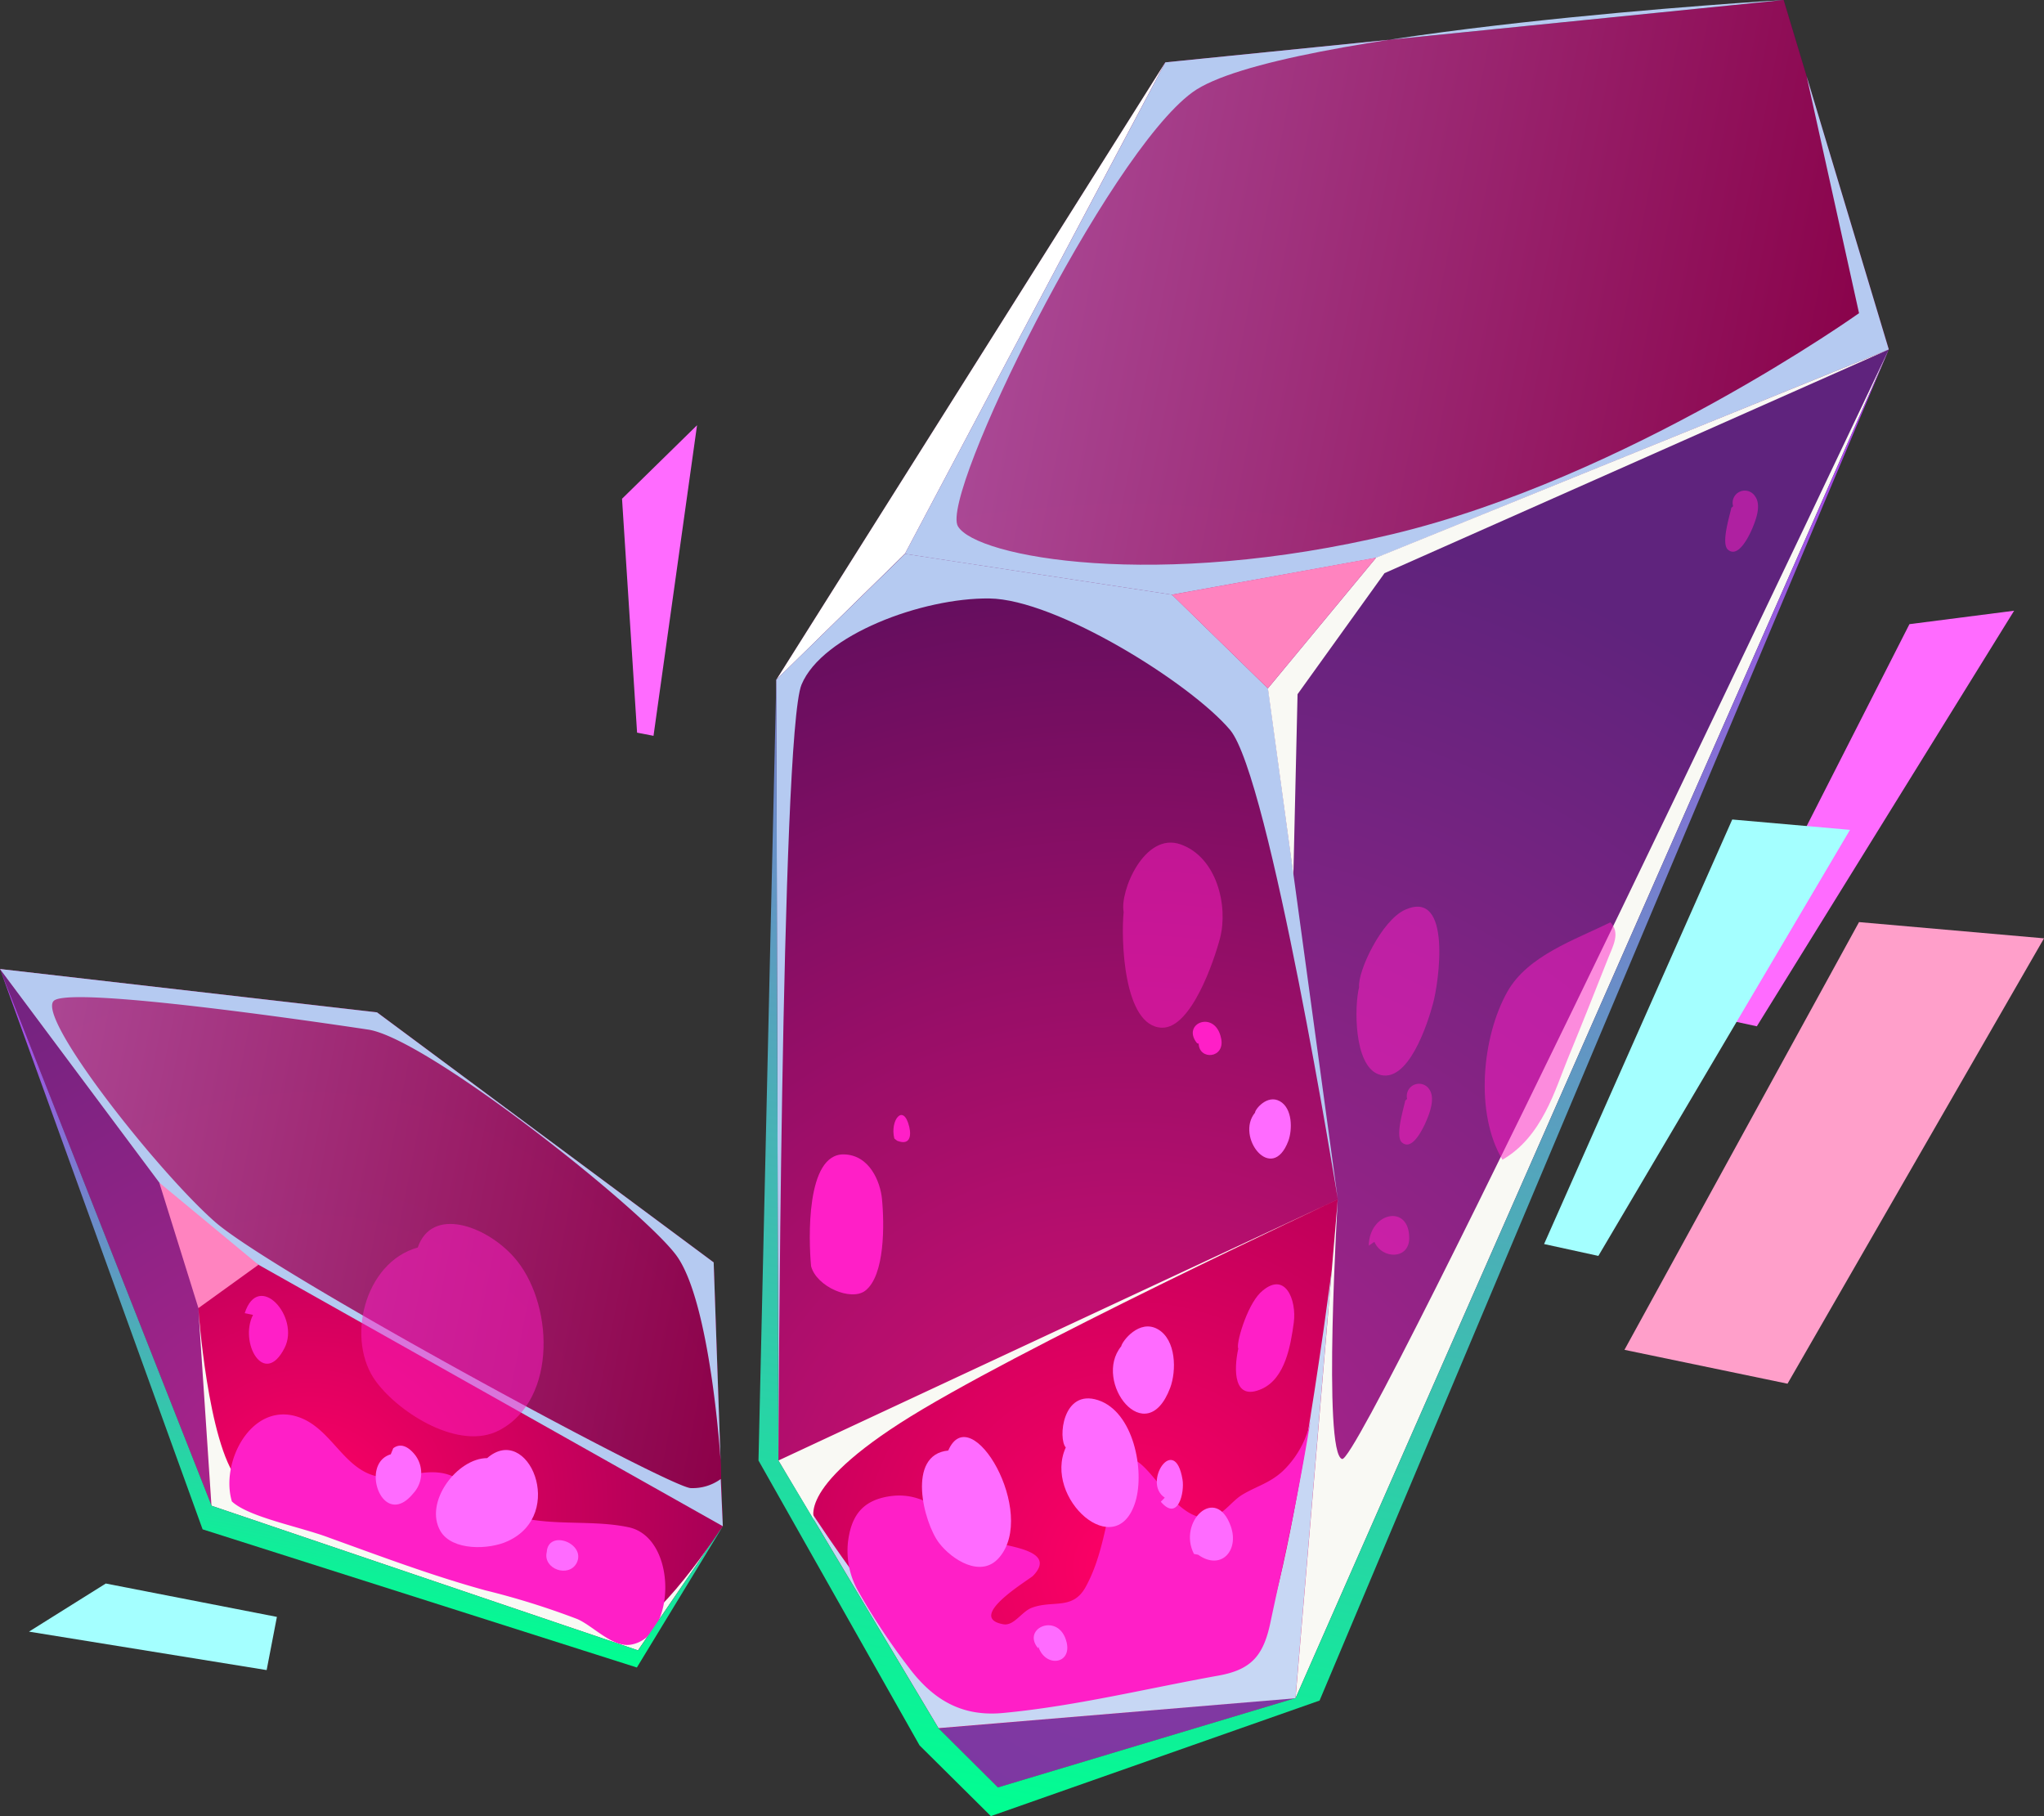 <svg xmlns="http://www.w3.org/2000/svg" xmlns:xlink="http://www.w3.org/1999/xlink" viewBox="0 0 205.21 182.32"><rect x="0" y="0" width="205.21" height="182.32" fill="#333333" stroke="none"/><defs><style>.cls-1{isolation:isolate;}.cls-10,.cls-11,.cls-12,.cls-13,.cls-14,.cls-15,.cls-16,.cls-17,.cls-18,.cls-19,.cls-2,.cls-20,.cls-21,.cls-22,.cls-3,.cls-4,.cls-5,.cls-6,.cls-7,.cls-8,.cls-9{fill-rule:evenodd;}.cls-2{fill:url(#Áåçûìÿííûé_ãðàäèåíò_225);}.cls-18,.cls-3{mix-blend-mode:screen;opacity:0.96;}.cls-3{fill:url(#Áåçûìÿííûé_ãðàäèåíò_232);}.cls-4,.cls-6,.cls-7{fill:#6746b3;mix-blend-mode:multiply;}.cls-13,.cls-14,.cls-4{opacity:0.5;}.cls-5{fill:#fff;}.cls-6{opacity:0.8;}.cls-7{opacity:0.2;}.cls-8{fill:#b5caf1;}.cls-10,.cls-13,.cls-20,.cls-21,.cls-22,.cls-8,.cls-9{mix-blend-mode:soft-light;}.cls-9{fill:#c7d7f4;}.cls-10{fill:#f9f9f4;}.cls-11{fill:#ff83bf;}.cls-12,.cls-13,.cls-14{fill:#ff1fc7;}.cls-15,.cls-22{fill:#ff6bff;}.cls-16{fill:url(#Áåçûìÿííûé_ãðàäèåíò_238);}.cls-17{fill:url(#Áåçûìÿííûé_ãðàäèåíò_225-2);}.cls-18{fill:url(#Áåçûìÿííûé_ãðàäèåíò_232-2);}.cls-19{fill:url(#Áåçûìÿííûé_ãðàäèåíò_238-2);}.cls-20{fill:#a4ffff;}.cls-21{fill:#ff9fca;}</style><radialGradient id="Áåçûìÿííûé_ãðàäèåíò_225" cx="9.21" cy="490.96" r="107.12" gradientTransform="translate(198.05 -326.22) rotate(11.03)" gradientUnits="userSpaceOnUse"><stop offset="0" stop-color="#f06"/><stop offset="1" stop-color="#590048"/></radialGradient><linearGradient id="Áåçûìÿííûé_ãðàäèåíò_232" x1="-32.18" y1="359.56" x2="60.85" y2="359.56" gradientTransform="translate(198.05 -326.22) rotate(11.03)" gradientUnits="userSpaceOnUse"><stop offset="0.04" stop-color="#ae4b98"/><stop offset="1" stop-color="#8b0048"/></linearGradient><linearGradient id="Áåçûìÿííûé_ãðàäèåíò_238" x1="9.21" y1="518.02" x2="9.21" y2="356.24" gradientTransform="translate(198.05 -326.22) rotate(11.03)" gradientUnits="userSpaceOnUse"><stop offset="0" stop-color="#00ff91"/><stop offset="1" stop-color="#b63bef"/></linearGradient><radialGradient id="Áåçûìÿííûé_ãðàäèåíò_225-2" cx="-72.41" cy="501.17" r="78.22" xlink:href="#Áåçûìÿííûé_ãðàäèåíò_225"/><linearGradient id="Áåçûìÿííûé_ãðàäèåíò_232-2" x1="-113.38" y1="472.6" x2="-31.44" y2="472.6" xlink:href="#Áåçûìÿííûé_ãðàäèåíò_232"/><linearGradient id="Áåçûìÿííûé_ãðàäèåíò_238-2" x1="-72.41" y1="510.17" x2="-72.41" y2="453.57" xlink:href="#Áåçûìÿííûé_ãðàäèåíò_238"/></defs><g class="cls-1"><g id="Calque_2" data-name="Calque 2"><g id="game"><polygon class="cls-2" points="94.23 173.51 78.15 146.62 77.94 68.24 116.99 6.26 179.07 0 189.63 35.08 130.07 170.47 100.19 179.44 94.23 173.51"/><polygon class="cls-3" points="116.99 6.26 90.85 55.6 125.89 60.97 189.63 35.08 179.07 0 116.99 6.26"/><polygon class="cls-4" points="130.07 170.47 134.31 120.39 125.89 60.97 189.63 35.08 130.07 170.47"/><polygon class="cls-5" points="90.85 55.6 77.94 68.24 116.99 6.26 90.85 55.6"/><polygon class="cls-6" points="130.07 170.47 94.23 173.51 100.19 179.44 130.07 170.47"/><polygon class="cls-7" points="78.15 146.62 134.31 120.39 125.89 60.97 90.85 55.6 77.94 68.24 78.15 146.62"/><path class="cls-8" d="M78.15,146.62s.24-72.89,2.32-77.89S92.61,60,99.33,60.08s20.19,8.5,24.16,13.19,10.82,47.12,10.82,47.12l-7-51.27-9.64-9.42-26.8-4.1L77.93,68.24Z"/><path class="cls-9" d="M78.15,146.62s11.2,18.46,17.09,21.73,26.37-.08,30-1.49,8.46-39.37,8.46-39.37l-3.64,43-35.84,3Z"/><path class="cls-10" d="M81.92,152.93s-2.61-2.94,8.44-10.06,44-22.48,44-22.48L78.15,146.62Z"/><path class="cls-10" d="M134.31,120.39s-1.55,25.61.44,26.08S189.63,35.08,189.63,35.08L130.07,170.47Z"/><path class="cls-8" d="M179.07,0s-50.79,3-59.36,9.27S94.34,49.7,96.17,52.83s20,6.46,43.65.79,46.82-22.18,46.82-22.18L181.38,7.66l8.25,27.42L138.17,56,117.65,59.7l-26.8-4.1L117,6.26Z"/><polygon class="cls-10" points="129.85 87.81 130.27 69.69 139 57.54 189.63 35.08 138.16 55.98 127.29 69.11 129.85 87.81"/><polygon class="cls-11" points="117.65 59.7 138.16 55.98 127.29 69.11 117.65 59.7"/><path class="cls-12" d="M96.15,149.45c-2.1,1.9,1.43,4.15,2,1.49.21-1.06-.92-3.07-1.93-1.64Z"/><path class="cls-12" d="M81.43,127.12c-.25-2.65-.54-11.31,3.3-11.23,2.62.06,3.65,2.83,3.81,4.41.26,2.57.31,7.77-1.68,9.28C85.45,130.65,82,129.2,81.43,127.12Z"/><path class="cls-12" d="M89.79,114.3c-.47-1.82.92-3.63,1.5-1.16.23,1,0,1.86-1.22,1.38Z"/><path class="cls-13" d="M112.81,91.56c-.27,2.58-.06,11.54,3.86,11.61,2.94.06,5.24-6.78,5.82-9,.83-3.21-.31-8.1-3.95-9.4S112.4,89.5,112.81,91.56Z"/><path class="cls-12" d="M120.19,104.74c-1.65-2,1.83-3.43,2.41-.48.41,2-2.2,2.21-2.26.51Z"/><path class="cls-12" d="M124.32,135.38c-.46,2.12-.51,5.34,2.36,4.05,2.36-1.06,2.9-4.38,3.21-6.65s-.88-5.36-3.36-3C125.13,131.17,124.06,135,124.32,135.38Z"/><path class="cls-14" d="M137.42,125.05c.05-3.37,4.08-4.22,4.06-.74,0,2.12-2.7,2.15-3.5.36Z"/><path class="cls-12" d="M131.69,141.89a9.7,9.7,0,0,1-2.91,5.8c-1.31,1.2-2.58,1.49-4,2.33-1.25.72-2.14,2.4-3.69,2.36-2.57,0-4.68-3.64-6.29-5.16-2.36-2.25-2.58.91-3.12,3.16-.72,3-1.18,6.21-2.68,8.93-1.32,2.39-3.3,1.28-5.45,2.11-1,.4-1.76,1.83-2.82,1.64-3.86-.69,2.68-4.52,3-4.88,2.55-2.67-3-2.92-4.6-3.55-3.61-1.38-5.54-5.16-10-4.39-2.7.47-3.7,2.11-4,4.6a8.21,8.21,0,0,0,1.06,4.95,65.89,65.89,0,0,0,5.08,7.65c2.4,3.17,5.24,4.91,9.39,4.53,7.23-.67,14.55-2.48,21.69-3.76,3.37-.61,4.54-2.08,5.23-5.49C128.84,156.78,130.23,150.88,131.69,141.89Z"/><path class="cls-13" d="M136.45,99.1c-.48,1.88-.55,7.79,1.92,8.74,3,1.14,5-5.23,5.49-7.06.59-2.09,1.95-11.54-2.77-9.46C138.7,92.37,136.28,97.55,136.45,99.1Z"/><path class="cls-14" d="M141.27,110.32a1.23,1.23,0,0,1,2.2-1c.63.86.11,2.3-.24,3.13s-1.44,3.15-2.48,2.24c-.71-.62.17-3.37.33-4.2Z"/><path class="cls-14" d="M174,50.82a1.22,1.22,0,0,1,2.2-1c.64.86.11,2.29-.23,3.12s-1.45,3.15-2.49,2.24c-.71-.62.17-3.37.34-4.2Z"/><path class="cls-14" d="M150.84,116.42c-2.79-4.64-2.06-12.35.51-16.89,2.06-3.61,6.76-5.17,10.33-6.94,1,1.06.29,2.31-.2,3.53-1.35,3.41-2.71,6.84-4.11,10.24C156.17,109.27,154.83,114.15,150.84,116.42Z"/><path class="cls-15" d="M119.87,156c-1.66-3.21,2.2-7,3.7-2.77.86,2.45-1,4.48-3.28,2.85Z"/><path class="cls-15" d="M95.2,145.62c-4.21.4-2.49,7.22-.92,9.28,1.29,1.68,4.2,3.55,6,1.5C104.25,151.94,97.49,140.33,95.2,145.62Z"/><path class="cls-15" d="M104.22,165.47c-1.72-2.06,2.14-3.68,2.87-.58.51,2.19-2.14,2.54-2.84.43Z"/><path class="cls-15" d="M107,145.31c-2.31,5.08,5.1,11.72,7,5.42.93-3.1-.18-9-3.76-10.17S106.21,144.44,107,145.31Z"/><path class="cls-15" d="M116.94,150.35c-2.3-1.49,1-6.53,1.78-1.82.22,1.28-.44,4.27-2.18,2.23Z"/><path class="cls-15" d="M112.57,135.15c-2.91,3.55,2.49,10.57,4.91,4.18.64-1.7.62-4.83-1.24-5.89S112.65,134.66,112.57,135.15Z"/><path class="cls-15" d="M126,111.7c-2,2.42,1.69,7.2,3.34,2.85.43-1.16.42-3.29-.85-4S126,111.37,126,111.7Z"/><polygon class="cls-16" points="77.94 68.24 78.15 146.62 94.23 173.51 100.19 179.44 130.07 170.47 189.63 35.08 132.48 170.72 99.48 182.32 92.32 175.22 76.15 146.62 77.94 68.24"/><polygon class="cls-17" points="72.57 153.22 71.65 126.73 37.85 101.63 0 97.28 21.24 151.16 64.06 165.68 72.57 153.22"/><polygon class="cls-18" points="0 97.28 19.39 123.27 72.57 153.22 71.65 126.73 37.85 101.63 0 97.28"/><polygon class="cls-4" points="19.39 123.27 21.24 151.16 0 97.28 19.39 123.27"/><path class="cls-8" d="M72.57,153.22,19.39,123.27,0,97.28l37.85,4.35,33.8,25.1.69,19.85s-1-15.94-4.46-20.58-25-21.75-30.92-22.64-29.37-4.3-31.49-2.94,10.25,17.08,16.1,22.23,45.75,26.75,47.79,26.74a4.8,4.8,0,0,0,3-.91Z"/><polygon class="cls-11" points="15.99 118.72 19.92 131.32 25.95 126.97 15.99 118.72"/><path class="cls-10" d="M72.57,153.22s-7.17,10.89-9.6,9.92-36-10.85-39.06-14.53-4-17.29-4-17.29l1.32,19.84,42.82,14.52Z"/><path class="cls-12" d="M23.28,150.73c-1.18-3.93,1.94-10,6.6-8.5,3.39,1.09,4.58,5.31,8.06,6,2.4.43,4.71-1,7.17-.16,1.53.55,2.18,1.68,3.41,2.58,4.29,3.16,9.74,1.66,14.54,2.66,5,1,4.87,11.07.25,11.8-1.84.29-3.8-1.92-5.37-2.58a77.93,77.93,0,0,0-9.23-2.88c-5.31-1.46-10.46-3.4-15.64-5.27C30.12,153.26,25,152.33,23.28,150.73Z"/><path class="cls-12" d="M25.4,132c-1.41,2.8,1.13,7.33,3.17,3.32,1.59-3.12-2.62-7.79-4-3.49Z"/><path class="cls-13" d="M41.94,125.24c-5.37,1.48-7.3,9.33-4.15,13.51,2.39,3.18,8.36,6.92,12.33,4.84,5.94-3.11,5.44-13,1.43-17.44C48.71,123,43.35,121.12,41.94,125.24Z"/><path class="cls-15" d="M48.91,146.38c-3,0-6.38,4.42-4.69,7.33,1.18,2,4.9,1.88,6.77,1C56.91,152,53,142.81,48.91,146.38Z"/><path class="cls-15" d="M54.89,155.81c.16-2.33,4-.86,3,1.11-.8,1.5-3.4.6-3-1.11Z"/><path class="cls-15" d="M39.23,146c-3.18.94-.8,7.67,2.26,3.92a3,3,0,0,0,.24-3.78c-.54-.72-1.39-1.4-2.25-.75Z"/><polygon class="cls-19" points="0 97.28 21.24 151.16 64.06 165.68 72.57 153.22 63.94 167.4 20.34 153.53 0 97.28"/><polygon class="cls-15" points="171.67 102.01 191.7 62.66 202.21 61.31 176.38 103.03 171.67 102.01"/><polygon class="cls-20" points="155.02 124.89 173.91 82.27 185.73 83.31 160.47 126.08 155.02 124.89"/><polygon class="cls-21" points="163.09 135.51 186.64 92.57 205.21 94.2 179.46 138.91 163.09 135.51"/><polygon class="cls-22" points="63.96 73.55 62.45 50.07 69.98 42.69 65.61 73.87 63.96 73.55"/><polygon class="cls-20" points="27.8 162.32 10.62 158.97 2.91 163.8 26.77 167.66 27.8 162.32"/></g></g></g></svg>